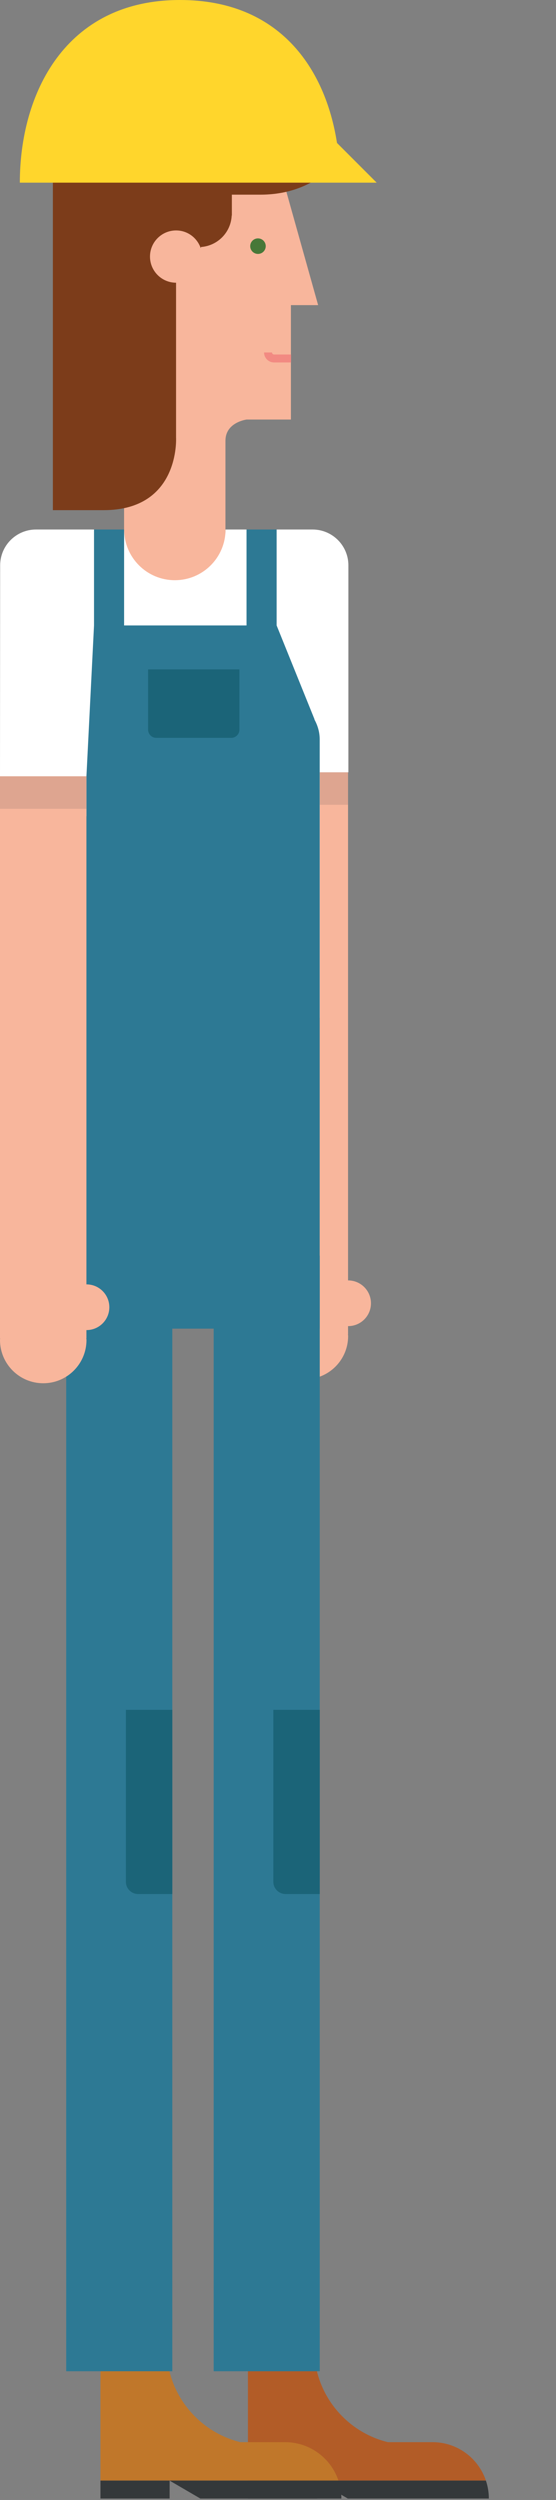 <?xml version="1.0" encoding="utf-8"?>
<!-- Generator: Adobe Illustrator 16.0.0, SVG Export Plug-In . SVG Version: 6.00 Build 0)  -->
<!DOCTYPE svg PUBLIC "-//W3C//DTD SVG 1.1//EN" "http://www.w3.org/Graphics/SVG/1.1/DTD/svg11.dtd">
<svg version="1.1" id="Layer_1" xmlns="http://www.w3.org/2000/svg" xmlns:xlink="http://www.w3.org/1999/xlink" x="0px" y="0px"
	 width="102px" height="458.264px" viewBox="0 0 102 458.264" enable-background="new 0 0 102 458.264" xml:space="preserve">
<rect x="0" y="0" width="102" height="458.264" fill="#808080" stroke="none"/>
<g>
	<g>
		<path fill="#F8B69C" d="M50.092,26.434l8.271,29.498h-4.995v20.973H45.24c0,0-3.88,0.485-3.88,3.881c0,1.457,0,13.458,0,19.281
			v6.794H22.762v-4.367V25.827h26.845L50.092,26.434z"/>
		<path fill="#477838" d="M48.751,45.121c0,0.789-0.639,1.426-1.425,1.426c-0.784,0-1.425-0.637-1.425-1.426
			c0-0.786,0.641-1.423,1.425-1.423C48.112,43.698,48.751,44.335,48.751,45.121z"/>
		<path fill="#F28A82" d="M50.275,64.984c-0.208,0-0.375-0.168-0.375-0.374h-1.457c0,1.008,0.821,1.829,1.831,1.829h3.119v-1.456
			H50.275z"/>
		<path fill="#7C3C1A" d="M9.7,18.669v74.846c0,0,4.691,0,9.317,0c14.03,0,13.282-13.283,13.282-13.283V51.824
			c-2.64-0.004-4.782-2.148-4.782-4.792c0-2.645,2.146-4.791,4.79-4.791c2.098,0,3.863,1.358,4.512,3.235l0.062-0.198
			c3.063-0.229,5.481-2.691,5.626-5.776h0.029v-3.818c1.368,0,3.075,0,5.223,0c4.763,0,8.446-1.432,11.274-3.466
			c6.918-4.976-3.585-13.549-3.585-13.549H9.7z"/>
	</g>
	<path fill="#FFD62C" d="M61.822,26.204C59.691,12.488,51.231,0,33.018,0C11.899,0,3.639,17.256,3.639,33.482h55.469h3.289h6.702
		L61.822,26.204z"/>
</g>
<g>
	<path fill="#B25C27" d="M79.344,447.663h-8.197c-3.618-0.889-6.8-2.882-9.172-5.609c-1.787-2.055-3.109-4.523-3.803-7.247v-15.961
		l-0.41-0.089H45.483v20.176v6.748v2.167v2.172v4.686H89.14C87.767,450.61,83.9,447.663,79.344,447.663z"/>
	<path fill="#34383A" d="M45.483,458h12.688v-1.232v-2.055L63.805,458h25.875c0-1.155-0.193-2.26-0.541-3.295H45.483v2.062V458z"/>
</g>
<g>
	<path fill="#C0772A" d="M52.294,447.663h-8.195c-3.622-0.889-6.804-2.882-9.172-5.609c-1.789-2.055-3.111-4.523-3.809-7.247
		v-15.961l-0.408-0.089H18.43v20.176v6.748v2.167v2.172v4.686h43.659C60.713,450.61,56.848,447.663,52.294,447.663z"/>
	<path fill="#34383A" d="M18.43,458h12.688v-1.232v-2.055L36.753,458h25.875c0-1.155-0.191-2.26-0.541-3.295H18.43v2.062V458z"/>
</g>
<g>
	<path fill="#F8B69C" d="M63.867,234.708c-0.005,0-0.009,0.004-0.015,0.004v-0.76v-12.304v-80.082H47.997v80.082v12.304v10.626
		h0.033c-0.006,0.11-0.033,0.212-0.033,0.321c0,4.384,3.556,7.934,7.936,7.934c4.382,0,7.934-3.55,7.934-7.934
		c0-0.109-0.029-0.211-0.033-0.321h0.018v-1.491c0.006,0,0.01,0,0.015,0c2.312,0,4.188-1.873,4.188-4.188
		C68.054,236.586,66.179,234.708,63.867,234.708z"/>
	<rect x="47.997" y="141.567" opacity="0.4" fill="#B78D7E" width="15.855" height="5.953"/>
</g>
<g>
	<rect x="12.145" y="230.174" fill="#2D7994" width="19.465" height="204.49"/>
	<path fill="#1B6478" d="M23.094,313.423v21.879v6.258v3.38c0,1.24,1.008,2.249,2.252,2.249h6.264v-33.766H23.094z"/>
</g>
<g>
	<rect x="39.197" y="230.174" fill="#2D7994" width="19.463" height="204.49"/>
	<path fill="#1B6478" d="M50.144,313.423v21.879v6.258v3.38c0,1.24,1.008,2.249,2.252,2.249h6.264v-33.766H50.144z"/>
</g>
<path fill="#FFFFFF" d="M57.34,97.063H46.552h-5.167h-0.008c-0.002,5.134-4.165,9.293-9.3,9.293c-5.136,0-9.298-4.159-9.302-9.293
	h-0.212H11.299H6.607c-3.631,0-6.577,2.943-6.577,6.576L0,142.382h11.29v17.046h25.28v-17.046h9.982v-0.815H61.37h2.544v-21.772
	v-7.075v-9.081C63.914,100.007,60.972,97.063,57.34,97.063z"/>
<rect x="23.28" y="132.302" fill="#FFFFFF" width="35.38" height="54.252"/>
<rect x="36.57" y="109.386" fill="#FFFFFF" width="4.852" height="53.884"/>
<path fill="#2D7994" d="M58.65,135.524c0-1.32-0.369-2.542-0.962-3.623l0.008-0.057l-6.947-17.197V97.063h-5.522v17.584h-22.46
	V97.063h-5.519v17.584l-1.393,27.684v7.261l-4.565,9.836v84.122h47.36v-88.432v-5.526V135.524L58.65,135.524L58.65,135.524z"/>
<path fill="#1B6478" d="M27.167,122.705v4.6v4.184v2.259c0,0.833,0.676,1.507,1.509,1.507h13.742c0.832,0,1.504-0.674,1.504-1.507
	v-2.259v-4.184v-4.6H27.167z"/>
<g>
	<path fill="#F8B69C" d="M15.867,235.435c-0.004,0-0.008,0.002-0.012,0.002v-0.759v-12.304v-80.081H0v80.081v12.304v10.627h0.033
		C0.027,245.415,0,245.517,0,245.625c0,4.384,3.552,7.935,7.934,7.935c4.381,0,7.933-3.551,7.933-7.935
		c0-0.108-0.029-0.21-0.033-0.32h0.021v-1.491c0.004,0,0.008,0,0.012,0c2.316,0,4.191-1.877,4.191-4.188
		C20.058,237.312,18.183,235.435,15.867,235.435z"/>
	<rect y="142.307" opacity="0.4" fill="#B78D7E" width="15.855" height="5.953"/>
</g>
</svg>
